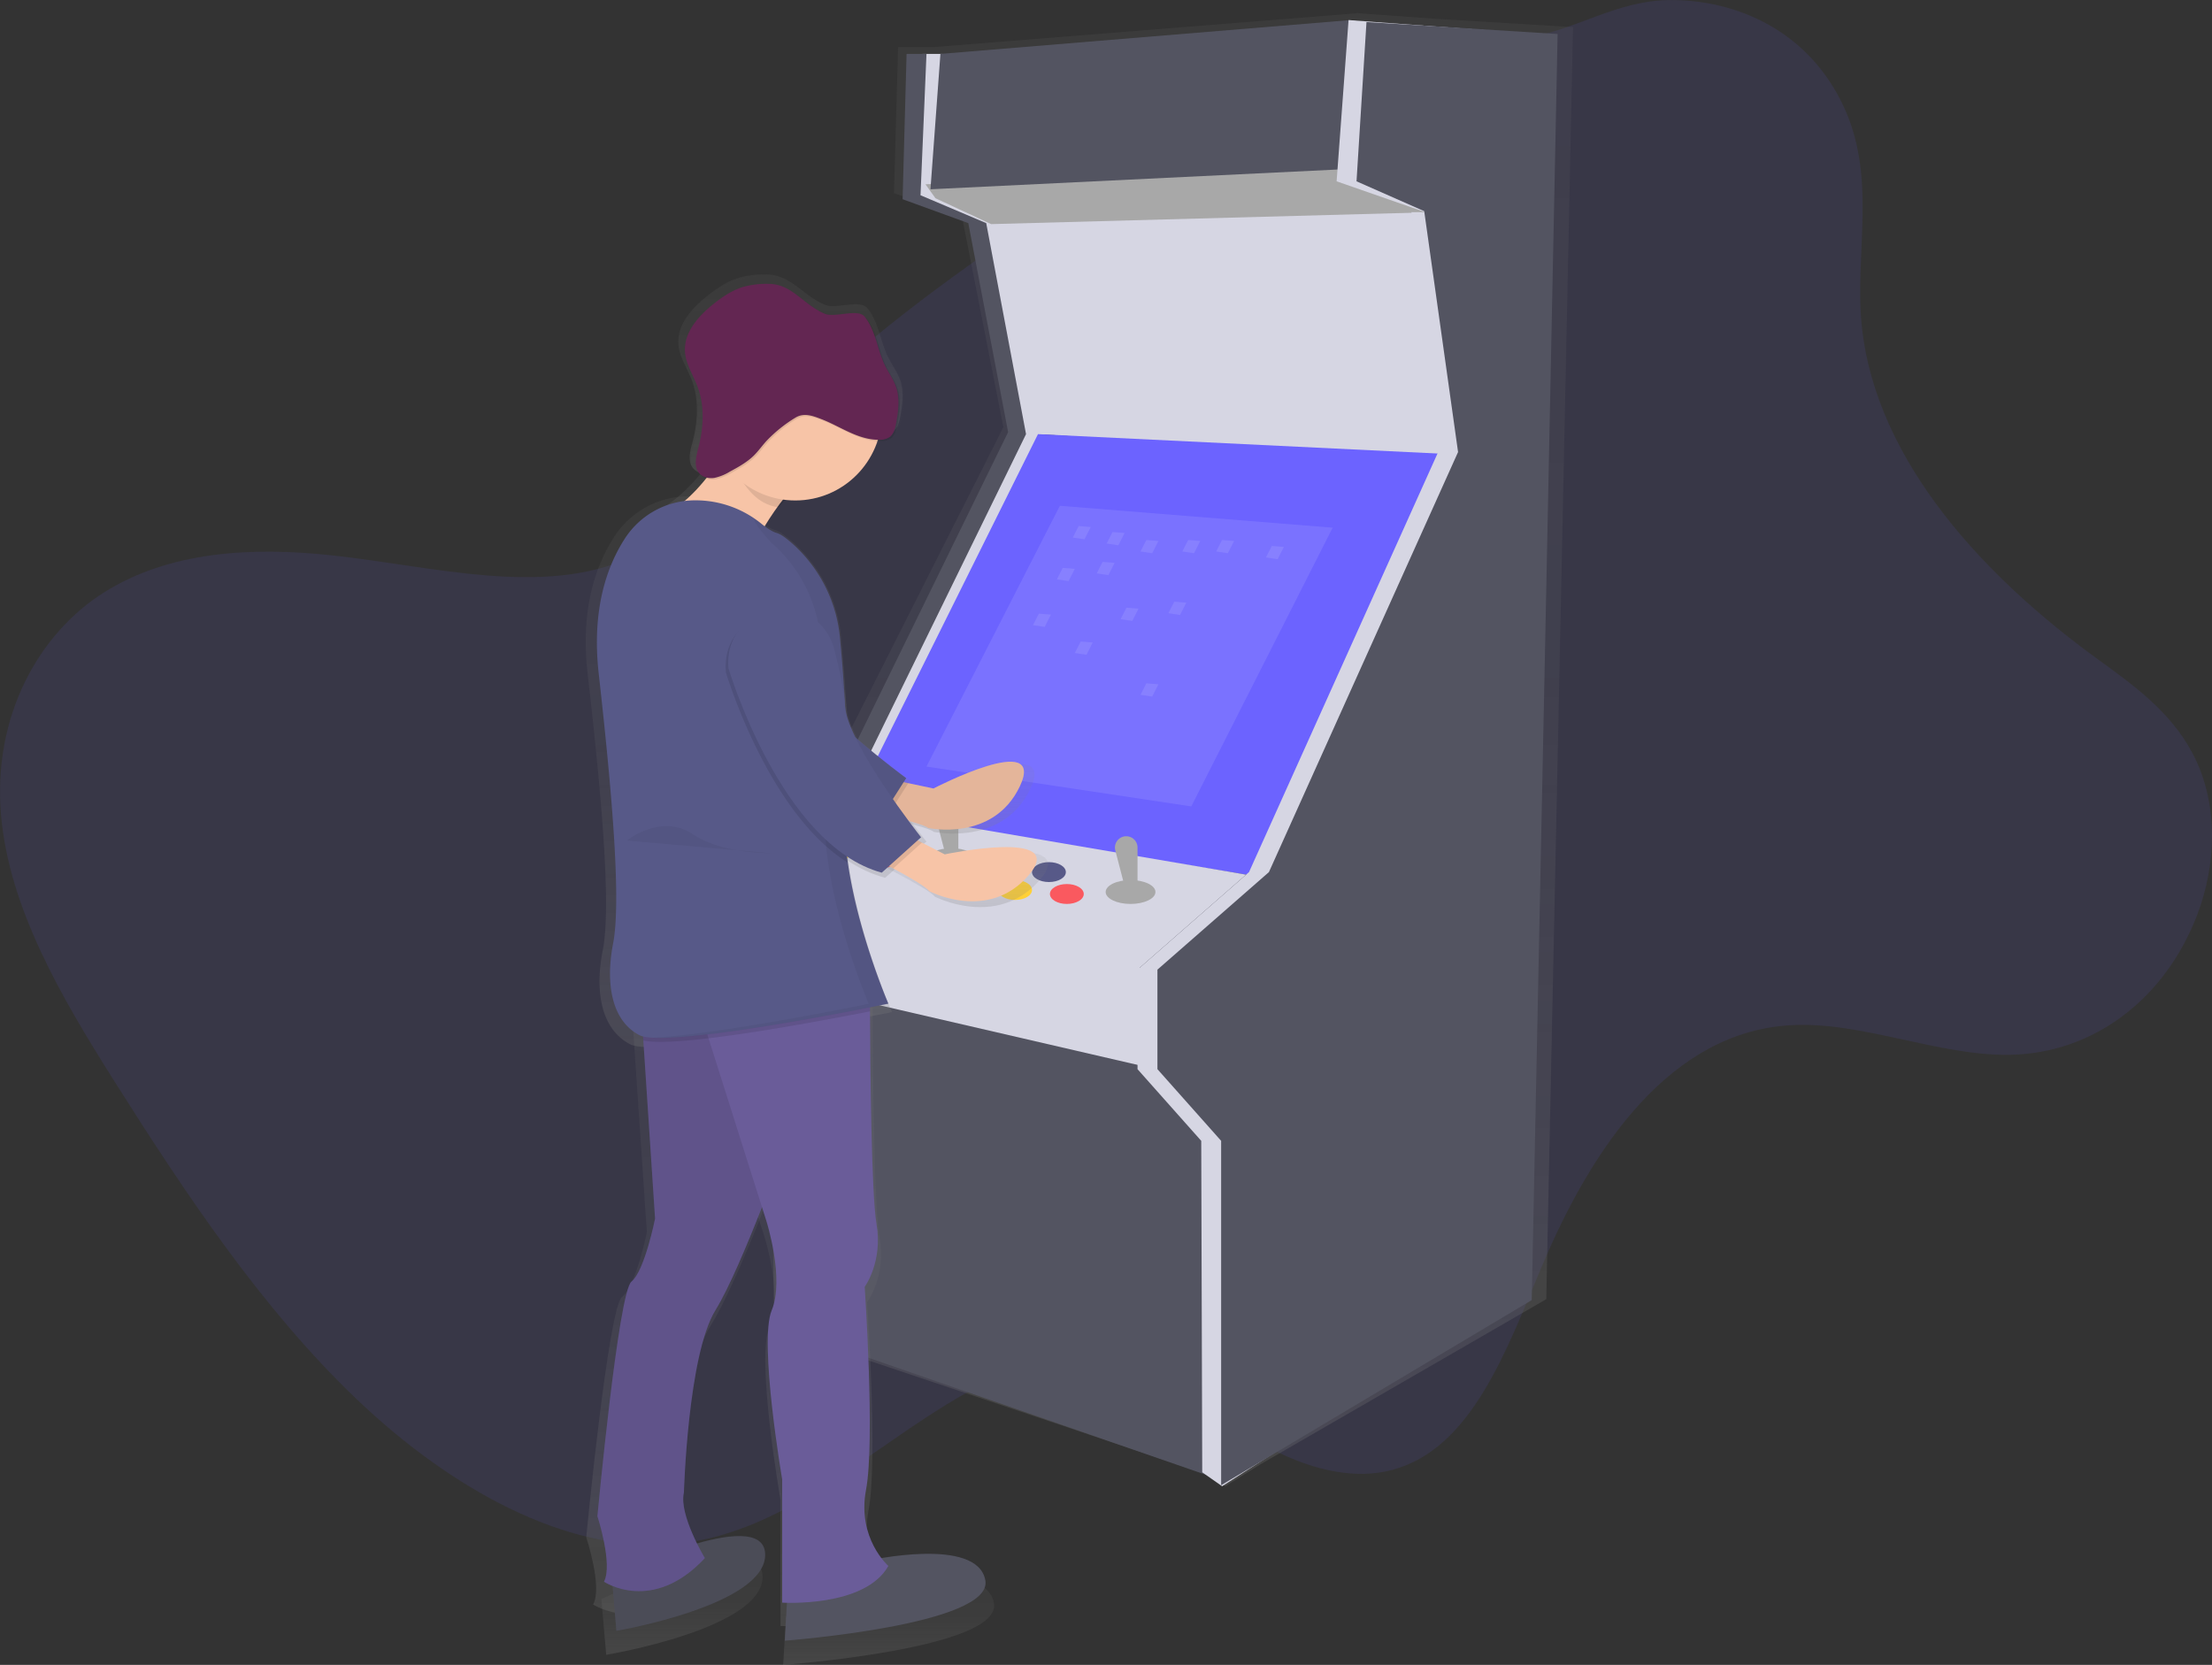 <svg data-name="Layer 1" xmlns="http://www.w3.org/2000/svg" xmlns:xlink="http://www.w3.org/1999/xlink" width="1111.03" height="836.33" viewBox="0 0 1111.03 836.33"><rect x="0" y="0" width="1111.03" height="836.33" fill="#333333" stroke="none"/><defs><linearGradient id="a" x1="615.84" y1="778.42" x2="615.84" y2="38.42" gradientUnits="userSpaceOnUse"><stop offset="0" stop-color="gray" stop-opacity=".25"/><stop offset=".54" stop-color="gray" stop-opacity=".12"/><stop offset="1" stop-color="gray" stop-opacity=".1"/></linearGradient><linearGradient id="b" x1="523.24" y1="450.57" x2="523.24" y2="415.61" xlink:href="#a"/><linearGradient id="c" x1="492.75" y1="443.37" x2="492.75" y2="424.79" xlink:href="#a"/><linearGradient id="d" x1="440.03" y1="447.06" x2="440.03" y2="328.96" xlink:href="#a"/><linearGradient id="e" x1="387.02" y1="863.11" x2="387.02" y2="814.32" xlink:href="#a"/><linearGradient id="f" x1="490.84" y1="868.17" x2="490.84" y2="823.44" xlink:href="#a"/><linearGradient id="g" x1="389.79" y1="842.68" x2="389.79" y2="511.9" xlink:href="#a"/><linearGradient id="h" x1="440.98" y1="848.71" x2="440.98" y2="532.82" xlink:href="#a"/><linearGradient id="i" x1="413.14" y1="308.13" x2="413.14" y2="236.61" xlink:href="#a"/><linearGradient id="j" x1="422.31" y1="559.9" x2="422.31" y2="511.9" xlink:href="#a"/><linearGradient id="k" x1="415.6" y1="557.88" x2="415.6" y2="281.14" xlink:href="#a"/><linearGradient id="l" x1="438.88" y1="467.59" x2="438.88" y2="339.25" xlink:href="#a"/><linearGradient id="m" x1="433.54" y1="284.73" x2="433.54" y2="240.66" xlink:href="#a"/><linearGradient id="n" x1="398.91" y1="249.31" x2="398.91" y2="160.24" xlink:href="#a"/><linearGradient id="o" x1="442.24" y1="270.35" x2="442.24" y2="170.34" xlink:href="#a"/><linearGradient id="p" x1="441.54" y1="269.68" x2="441.54" y2="169.67" xlink:href="#a"/><linearGradient id="q" x1="429.99" y1="557.88" x2="429.99" y2="290.91" xlink:href="#a"/><linearGradient id="r" x1="528.56" y1="487.5" x2="528.56" y2="453.2" xlink:href="#a"/><linearGradient id="s" x1="498.27" y1="470.57" x2="498.27" y2="453.2" xlink:href="#a"/><linearGradient id="t" x1="458.92" y1="472.77" x2="458.92" y2="337.23" xlink:href="#a"/><linearGradient id="u" x1="393.94" y1="462.98" x2="393.94" y2="448.81" xlink:href="#a"/></defs><path d="M935.14 163.87c7.28 69.4 64 127.57 117.56 166.57 17.92 13.06 37.27 26.52 48.57 48 13.81 26.21 11.38 57.12 2.53 80.58-16.12 42.77-52.19 70-93.91 70.84-36 .74-74.57-16.88-110.36-14.87-59.9 3.32-99.32 60.18-124.78 120.4-18 42.6-35.45 92.38-75.5 103-28.18 7.5-61.6-7.22-89.82-29.56-13.63-10.79-27.07-23.69-42-28.4-8.86-2.8-17.63-2.46-26-1.25-76.51 11.09-127.05 90.99-204.92 96.62-52.59 3.84-110.19-27.91-157.43-73S93.34 600.02 56.84 542.17C30.9 501.06 4.44 456.01.51 409.23c-4.21-49.5 19-91.06 51.77-111.67s74-23 114.73-18.56c50.94 5.53 105.34 20.87 149.36 1.19 30-13.4 51.59-41.69 74.93-66.35 39-41.22 84.39-73.4 129.94-104.75 43.6-30 88-59.64 138-76 35.44-11.61 73.1-7.69 109.51-14.43 23.74-4.39 43.48-18 68.42-18.59 30.72-.78 68.63 12.43 87.89 51.4 18.34 37.01 6.21 75.57 10.08 112.4z" fill="#6c63ff" opacity=".1"/><path d="M834.57 45.45l-68.3-4.14-39.52-2.82v-.07h-1.04v.08l-212.51 17h-17.62l-2.07 73.35 34.21 12.06 20.73 105.5-94.33 186.87-57 43.2v41.19l34.21 33.16 2.07 151.72 10.37 2v-1.61l5.21 1v.6l202.45 68.08 8.51 5.77 17.8-11.09 143.4-82.85zM616.92 516.77l55.46-47zm-192.35 19.5l15 14.57v.9z" transform="translate(-44.49 -31.83)" fill="url(#a)"/><path fill="#535461" d="M407.35 522.08l202 51-30-34-17-21-177-35-8 7 30 32z"/><path fill="#d6d6e3" d="M377.35 490.08l199 46 1-48-57-22-114-19h-33l4 43zm144-272l203 13v-38l-14-85-7-6-203 6 21 110z"/><path fill="#d6d6e3" d="M473.35 27.08h-10l-2 73 33 12 20 105-91 186-55 43v41l33 33 2 151 10 2-2-150-33-35-1-42 53-42 93-186-20-106-33-14 3-71z"/><path fill="#535461" d="M465.35 27.08h-10l-2 73 33 12 20 105-91 186-55 43v41l33 33 2 151 10 2-2-150-33-35-1-42 55-42 91-186-20-106-33-14 3-71z"/><path fill="#a8a8a8" d="M464.85 92.58l5 7 28 13 222-6-21.5-6.5-23-10 3-8-213.5 10.5z"/><path fill="#6c63ff" d="M427.35 407.08l203 33 41-87 56-125-206-10-94 189z"/><path fill="#fff" d="M532.35 254.08l137 11-71 140-133-20 67-131z" opacity=".1"/><path fill="#fff" d="M541.8 264.25l6.05.49-3.13 6.17-5.87-.88 2.95-5.78zm1 58l6.05.49-3.13 6.17-5.87-.88 2.95-5.78zm33-51l6.05.49-3.13 6.17-5.87-.88 2.95-5.78zm63 3l6.05.49-3.13 6.17-5.87-.88 2.95-5.78zm-85 8l6.05.49-3.13 6.17-5.87-.88 2.95-5.78zm22 61l6.05.49-3.13 6.17-5.87-.88 2.95-5.78zm-54-35l6.05.49-3.13 6.17-5.87-.88 2.95-5.78zm92-37l6.05.49-3.13 6.17-5.87-.88 2.95-5.78zm-48 34l6.05.49-3.13 6.17-5.87-.88 2.95-5.78zm-7-38l6.05.49-3.13 6.17-5.87-.88 2.95-5.78zm31 35l6.05.49-3.13 6.17-5.87-.88 2.95-5.78zm7-31l6.05.49-3.13 6.17-5.87-.88 2.95-5.78zm-63 14l6.05.49-3.13 6.17-5.87-.88 2.95-5.78z" opacity=".1"/><path fill="#d6d6e3" d="M373.35 447.08l198 40 54.54-47.72-198.04-33.78-54.5 41.5z"/><path fill="#535461" d="M410.35 517.08v156l196 68 3-162-8-15.07-36-8.93-155-38z"/><ellipse cx="435.85" cy="420.08" rx="8.5" ry="5" fill="#575988"/><ellipse cx="442.85" cy="431.08" rx="8.5" ry="5" fill="#fa595f"/><ellipse cx="418.85" cy="428.08" rx="8.5" ry="5" fill="#ffd037"/><ellipse cx="526.85" cy="438.08" rx="8.5" ry="5" fill="#575988"/><ellipse cx="509.85" cy="447.08" rx="8.5" ry="5" fill="#ffd037"/><ellipse cx="477.85" cy="432.08" rx="12.5" ry="6" fill="#a8a8a8"/><ellipse cx="535.85" cy="449.08" rx="8.5" ry="5" fill="#fa595f"/><path d="M481.35 431.09h-6l-5.16-19.92a5.67 5.67 0 015.49-7.09 5.67 5.67 0 015.67 5.67z" fill="#a8a8a8"/><ellipse cx="567.85" cy="448.08" rx="12.5" ry="6" fill="#a8a8a8"/><path d="M571.35 447.09h-6l-5.16-19.92a5.67 5.67 0 015.49-7.09 5.67 5.67 0 015.67 5.67z" fill="#a8a8a8"/><path fill="#535461" d="M472.35 27.08l206-17-5 75-206 10 5-68z"/><path fill="#d6d6e3" d="M677.35 10.08l95 7-13 636-145.5 93.5-10-7-.5-166.5-32-36v-50l56-49 95-211-13.5-120.5h7l-44.5-15.5 6-81z"/><path fill="#535461" d="M686.35 11.08l96 6-13 636-156 93v-173l-32-36v-50l56-49 95-211-17-121-34-15 5-80z"/><path d="M561.95 428.21c-14 29-48.46 21.48-48.46 21.48-1.78-1.65-12.92-4.41-21.37-6.32-5.42-1.23-9.73-2.09-9.73-2.09l11.83-16.49 8.87 1.82 13.23 2.72s59.68-30.11 45.63-1.12z" transform="translate(-44.49 -31.83)" fill="url(#b)"/><path d="M561.95 428.21c-14 29-48.46 21.48-48.46 21.48-1.78-1.65-12.92-4.41-21.37-6.32-5.42-1.23-9.73-2.09-9.73-2.09l11.83-16.49 8.87 1.82 13.23 2.72s59.68-30.11 45.63-1.12z" transform="translate(-44.49 -31.83)" fill="url(#b)" opacity=".08"/><path d="M503.1 426.61l-11 16.77c-5.42-1.23-9.73-2.09-9.73-2.09l11.83-16.49z" transform="translate(-44.49 -31.83)" fill="url(#c)" opacity=".1"/><path d="M380.12 366.67s51.57 80.59 106.79 80.4l15-23s-50.54-36.1-57.26-54.92c-2.48-7-7.6-16.59-13.06-26-16.77-28.83-62-10-52.06 21.68q.29.94.59 1.84z" transform="translate(-44.49 -31.83)" fill="url(#d)"/><path d="M380.12 366.67s51.57 80.59 106.79 80.4l15-23s-50.54-36.1-57.26-54.92c-2.48-7-7.6-16.59-13.06-26-16.77-28.83-62-10-52.06 21.68q.29.94.59 1.84z" transform="translate(-44.49 -31.83)" fill="url(#d)" opacity=".05"/><path d="M346.55 835.1l2.42 28s79.21-13.16 78.52-39.47-80.94 11.47-80.94 11.47z" transform="translate(-44.49 -31.83)" fill="url(#e)"/><path d="M346.55 835.1l2.42 28s79.21-13.16 78.52-39.47-80.94 11.47-80.94 11.47z" transform="translate(-44.49 -31.83)" fill="url(#e)" opacity=".1"/><path d="M439.25 843.87l-1.38 24.29s110-8.1 105.84-31S481.45 827 481.45 827z" transform="translate(-44.49 -31.83)" fill="url(#f)"/><path d="M440.63 606.37s-6.5 18-14.8 38.62c-7.94 19.74-17.52 41.93-24.63 53.14-14.53 22.94-16.6 93.79-16.6 93.79-2.77 11.47 11.07 33.74 11.07 33.74-27.67 29-53.27 12.15-53.27 12.15 4.84-8.77-3.46-33.74-3.46-33.74s11.07-115.38 18-120.78 12.45-32.39 12.45-32.39l-6.19-91.72-1.42-21 59.49-26.31 4.29 20.92 4.25 20.71z" transform="translate(-44.49 -31.83)" fill="url(#g)"/><path d="M440.63 606.37s-6.5 18-14.8 38.62c-7.94 19.74-17.52 41.93-24.63 53.14-14.53 22.94-16.6 93.79-16.6 93.79-2.77 11.47 11.07 33.74 11.07 33.74-27.67 29-53.27 12.15-53.27 12.15 4.84-8.77-3.46-33.74-3.46-33.74s11.07-115.38 18-120.78 12.45-32.39 12.45-32.39l-6.19-91.72-1.42-21 59.49-26.31 4.29 20.92 4.25 20.71z" transform="translate(-44.49 -31.83)" fill="url(#g)" opacity=".1"/><path d="M492.51 829.71c-12.45 21.59-56 18.89-56 18.89v-63.43s-12.45-70.85-5.53-87-2.77-45.88-2.77-45.88l-2.38-7.29-28.21-87-8.18-25.22h93.39v11.34c.12 27 .68 93.91 3.43 109.44 3.46 19.57-6.23 32.39-6.23 32.39s5.53 79.62.69 104.58 11.79 39.18 11.79 39.18z" transform="translate(-44.49 -31.83)" fill="url(#h)"/><path d="M415.73 236.61s-14.53 39.13-43.58 53.3 47.73 18.22 47.73 18.22 12.45-29.69 40.81-50.61z" transform="translate(-44.49 -31.83)" fill="url(#i)"/><path d="M482.86 544.16c-11.58 2.23-32.07 6.05-53.06 9.37-11 1.74-22.12 3.34-32.18 4.5-15.48 1.79-28.43 2.54-34.43 1.14l-1.42-21 59.49-26.31 4.29 20.92h57.28s0 4.36.03 11.38z" transform="translate(-44.49 -31.83)" fill="url(#j)" opacity=".1"/><path d="M492.51 540.24s-116.91 23.62-131.43 16.2-18-26.31-13.84-47.23 0-72.87-7.61-139c-3.83-33.3 4.61-55.65 13.95-69.63a44.41 44.41 0 0137-19.43 56 56 0 0134.87 12c2.92 2.33 5.87 4.24 8.28 4.89 1.9.51 4.76 2.53 8 5.28A73.67 73.67 0 01467 352.23c1.2 12.57 2.47 28.4 3.09 44.4a361 361 0 01-.42 41 134.37 134.37 0 001.42 29.91c5.39 36.46 21.42 72.7 21.42 72.7z" transform="translate(-44.49 -31.83)" fill="url(#k)"/><path d="M471.1 467.59c-42.43-25.82-64.37-98.06-64.37-98.06 0-.63 0-1.25-.07-1.86-.95-33.13 47.83-39.51 56.11-7.36 2.69 10.47 5 21.09 5.48 28.43a30.39 30.39 0 001.85 7.89 361 361 0 01-.42 41 134.37 134.37 0 001.42 29.96z" transform="translate(-44.49 -31.83)" fill="url(#l)" opacity=".1"/><path d="M408.46 259.89c6.9 11.41 12.36 22.9 26.37 24.85a126.9 126.9 0 0123.78-23.16l-45-20.92s2.64 7.14-5.15 19.23z" transform="translate(-44.49 -31.83)" fill="url(#m)" opacity=".1"/><ellipse cx="398.91" cy="204.77" rx="45.66" ry="44.53" fill="url(#n)"/><path d="M488.53 250.57a9.33 9.33 0 005.36-1.42c2.19-1.59 2.89-4.44 3.39-7.06 1.19-6.19 2.12-12.71 0-18.67-1.37-3.94-4-7.35-5.84-11.09-4.1-8.17-4.83-18-10.68-25.09-3.65-4.44-16.48 0-21.84-2.24-11.52-4.84-16.52-14.66-29.07-14.65a46.37 46.37 0 00-13.62 1.7c-5.61 1.73-10.57 5-15.18 8.59-8 6.22-15.84 14.76-15.13 24.74.46 6.37 4.35 12 6.64 17.94 3.84 10 3.14 21.24.37 31.6-1.18 4.41-2.53 9.68.6 13.05 2 2.11 5.17 2.71 8 2.25a26.64 26.64 0 008-3.2c4.5-2.39 9.06-4.82 12.7-8.33 2.41-2.32 4.35-5.06 6.64-7.49a73.4 73.4 0 0115.1-12c4.43-2.66 9-1 13.65.73 10.22 3.75 19.67 10.84 30.91 10.64z" transform="translate(-44.49 -31.83)" fill="url(#o)" opacity=".1"/><path d="M487.84 249.89a9.33 9.33 0 005.36-1.42c2.19-1.59 2.89-4.44 3.39-7.06 1.19-6.19 2.12-12.71 0-18.67-1.37-3.94-4-7.35-5.84-11.09-4.1-8.17-4.83-18-10.68-25.09-3.65-4.44-15.79.68-21.15-1.57-11.52-4.84-17.21-15.33-29.76-15.32a46.37 46.37 0 00-13.62 1.7c-5.61 1.73-10.57 5-15.18 8.59-8 6.22-15.84 14.76-15.13 24.74.46 6.37 4.35 12 6.64 17.94 3.84 10 3.14 21.24.37 31.6-1.18 4.41-2.53 9.68.6 13.05 2 2.11 5.17 2.71 8 2.25a26.64 26.64 0 008-3.2c4.5-2.39 9.06-4.82 12.7-8.33 2.41-2.32 4.35-5.06 6.64-7.49a73.4 73.4 0 0115.1-12c4.43-2.66 9-1 13.65.73 10.22 3.75 19.67 10.84 30.91 10.64z" transform="translate(-44.49 -31.83)" fill="url(#p)"/><path d="M471.1 467.59a134.37 134.37 0 01-1.42-29.91 361 361 0 00.42-41c-.62-16-1.88-31.83-3.09-44.4a73.67 73.67 0 00-25.33-48.94c-3.21-2.75-6.07-4.78-8-5.28-2.41-.64-5.36-2.56-8.28-4.89-9.82-7.83 2.66 7.42 5.87 10.17a73.67 73.67 0 0125.33 48.94c1.2 12.57 2.47 28.4 3.09 44.4a361 361 0 01-.42 41 134.37 134.37 0 001.42 29.91c5.38 36.43 21.41 72.65 21.41 72.65s-78.26 15.81-114.68 17.49c28.54 2 125.05-17.49 125.05-17.49S476.48 504 471.1 467.59z" transform="translate(-44.49 -31.83)" fill="url(#q)" opacity=".05"/><path d="M566.53 474.12c-21.45 24.29-52.57 8.1-52.57 8.1-1.27-2.06-11.25-7.61-18.86-11.65-4.89-2.59-8.81-4.55-8.81-4.55l15.91-12.82 8.05 4.06 12 6.06s65.75-13.49 44.28 10.8z" transform="translate(-44.49 -31.83)" fill="url(#r)"/><path d="M510.25 457.26l-15.15 13.31c-4.89-2.59-8.81-4.55-8.81-4.55l15.91-12.82z" transform="translate(-44.49 -31.83)" fill="url(#s)" opacity=".1"/><path d="M408.12 367.51s27.67 91.09 80.94 105.26l20.75-18.22s-38.81-47.94-40.17-67.83c-.49-7.35-2.79-18-5.48-28.43-8.28-32.14-57.06-25.77-56.11 7.36q.03.92.07 1.86z" transform="translate(-44.49 -31.83)" fill="url(#t)"/><path d="M354.51 456.24s18-14.17 34.59-3.37 40.81 9.45 44.27 10.12" transform="translate(-44.49 -31.83)" opacity=".05" fill="url(#u)"/><path d="M512.28 394.9c-13.35 28.28-46.12 21-46.12 21-1.7-1.61-12.3-4.3-20.33-6.16-5.16-1.2-9.26-2-9.26-2l11.26-16.09 8.44 1.78 12.59 2.65s56.77-29.47 43.42-1.18z" fill="#f7c4a7"/><path d="M512.28 394.9c-13.35 28.28-46.12 21-46.12 21-1.7-1.61-12.3-4.3-20.33-6.16-5.16-1.2-9.26-2-9.26-2l11.26-16.09 8.44 1.78 12.59 2.65s56.77-29.47 43.42-1.18z" opacity=".08"/><path d="M456.27 393.33l-10.44 16.36c-5.16-1.2-9.26-2-9.26-2l11.26-16.09z" opacity=".1"/><path d="M339.24 334.85s49.08 78.64 101.62 78.44l14.29-22.4s-48.09-35.22-54.49-53.59c-2.36-6.78-7.23-16.18-12.42-25.34-16-28.12-59-9.75-49.55 21.16l.55 1.73z" fill="#575988"/><path d="M339.24 334.85s49.08 78.64 101.62 78.44l14.29-22.4s-48.09-35.22-54.49-53.59c-2.36-6.78-7.23-16.18-12.42-25.34-16-28.12-59-9.75-49.55 21.16l.55 1.73z" opacity=".05"/><path d="M307.29 791.9l2.3 27.32s75.38-12.84 74.72-38.51-77.02 11.19-77.02 11.19z" fill="#535461"/><path d="M307.29 791.9l2.3 27.32s75.38-12.84 74.72-38.51-77.02 11.19-77.02 11.19z" opacity=".1"/><path d="M395.51 800.46l-1.32 23.71s104.68-7.9 100.73-30.28-59.25-9.88-59.25-9.88z" fill="#535461"/><path d="M396.82 568.72s-6.19 17.54-14.09 37.68c-7.56 19.26-16.68 40.91-23.44 51.85-13.78 22.39-15.78 91.51-15.78 91.51-2.63 11.19 10.53 32.92 10.53 32.92-26.33 28.31-50.69 11.85-50.69 11.85 4.61-8.56-3.29-32.92-3.29-32.92s10.53-112.58 17.12-117.84 11.84-31.6 11.84-31.6l-5.89-89.49-1.35-20.45 56.62-25.68 4.11 20.41 4 20.21z" fill="#6a5c99"/><path d="M396.82 568.72s-6.19 17.54-14.09 37.68c-7.56 19.26-16.68 40.91-23.44 51.85-13.78 22.39-15.78 91.51-15.78 91.51-2.63 11.19 10.53 32.92 10.53 32.92-26.33 28.31-50.69 11.85-50.69 11.85 4.61-8.56-3.29-32.92-3.29-32.92s10.53-112.58 17.12-117.84 11.84-31.6 11.84-31.6l-5.89-89.49-1.35-20.45 56.62-25.68 4.11 20.41 4 20.21z" opacity=".1"/><path d="M446.2 786.63c-11.85 21.07-53.33 18.43-53.33 18.43v-61.89s-11.85-69.13-5.27-84.93-2.63-44.77-2.63-44.77l-2.24-7.08-26.85-84.84-7.78-24.6h88.88v11.07c.11 26.33.65 91.63 3.27 106.78 3.29 19.09-5.93 31.6-5.93 31.6s5.27 77.68.66 102 11.22 38.23 11.22 38.23z" fill="#6a5c99"/><path d="M373.12 207.95s-13.83 38.18-41.48 52 45.43 17.78 45.43 17.78 11.85-29 38.84-49.38z" fill="#f7c4a7"/><path d="M437.01 508.03c-11.02 2.14-30.5 5.9-50.5 9.14-10.46 1.7-21.05 3.26-30.63 4.39-14.73 1.74-27.06 2.48-32.77 1.11l-1.35-20.45 56.62-25.68 4.13 20.42h54.51s-.04 4.21-.01 11.07z" opacity=".1"/><path d="M446.2 504.17s-111.26 23-125.08 15.8-17.12-25.68-13.17-46.08 0-71.1-7.24-135.62c-3.65-32.49 4.39-54.29 13.27-67.94a42 42 0 0135.2-19 52.41 52.41 0 0133.18 11.69c2.78 2.27 5.59 4.14 7.88 4.77 1.81.49 4.53 2.47 7.58 5.15a72.49 72.49 0 0124.11 47.75c1.15 12.26 2.35 27.71 2.94 43.33a361.13 361.13 0 01-.39 40 134.37 134.37 0 001.35 29.18c5.11 35.66 20.37 70.97 20.37 70.97z" fill="#575988"/><path d="M425.82 433.32c-40.38-25.19-61.26-95.68-61.26-95.68 0-.61 0-1.22-.07-1.81-.9-32.32 45.52-38.55 53.4-7.18 2.56 10.22 4.75 20.57 5.21 27.74a30.28 30.28 0 001.76 7.7 361.13 361.13 0 01-.39 40 134.37 134.37 0 001.35 29.23zm-59.61-202.66c6.56 11.13 11.76 22.35 25.1 24.24a122.24 122.24 0 0122.63-22.6l-42.79-20.41s2.47 6.98-4.94 18.77z" opacity=".1"/><circle cx="399.46" cy="207.95" r="43.45" fill="#f7c4a7"/><path d="M442.41 221.57a8.72 8.72 0 005.1-1.4c2.08-1.55 2.75-4.34 3.22-6.89 1.13-6 2-12.4 0-18.22-1.3-3.85-3.77-7.17-5.56-10.82-3.91-8-4.6-17.56-10.16-24.48-3.48-4.33-15.68 0-20.79-2.19-11-4.72-15.72-14.3-27.66-14.29a43.1 43.1 0 00-13 1.66c-5.34 1.68-10.06 4.9-14.44 8.38-7.64 6.07-15.08 14.4-14.4 24.14.44 6.22 4.14 11.66 6.32 17.5 3.66 9.78 3 20.73.35 30.83-1.12 4.3-2.41 9.44.57 12.74 1.86 2.05 4.92 2.65 7.65 2.19a25 25 0 007.65-3.12c4.28-2.33 8.62-4.7 12.08-8.12 2.29-2.27 4.14-4.94 6.32-7.31a70.17 70.17 0 0114.37-11.71c4.22-2.59 8.55-1 13 .71 9.69 3.68 18.68 10.6 29.38 10.4z" opacity=".1"/><path d="M441.75 220.91a8.72 8.72 0 005.1-1.38c2.08-1.55 2.75-4.34 3.22-6.89 1.13-6 2-12.4 0-18.22-1.3-3.85-3.77-7.17-5.56-10.82-3.91-8-4.6-17.56-10.16-24.48-3.48-4.33-15 .67-20.13-1.53-11-4.72-16.38-15-28.32-15a43.1 43.1 0 00-13 1.66c-5.34 1.68-10.06 4.9-14.44 8.38-7.64 6.07-15.08 14.4-14.4 24.14.44 6.22 4.14 11.66 6.32 17.5 3.66 9.78 3 20.73.35 30.83-1.12 4.3-2.41 9.44.57 12.74 1.86 2.05 4.92 2.65 7.65 2.19a25 25 0 007.65-3.12c4.28-2.33 8.62-4.7 12.08-8.12 2.29-2.27 4.14-4.94 6.32-7.31a70.17 70.17 0 0114.51-11.67c4.22-2.59 8.55-1 13 .71 9.55 3.65 18.54 10.59 29.24 10.39z" fill="#632652"/><path d="M425.82 433.32a134.37 134.37 0 01-1.31-29.15 361.13 361.13 0 00.39-40c-.59-15.62-1.79-31.06-2.94-43.33a72.49 72.49 0 00-24.11-47.75c-3.05-2.69-5.77-4.66-7.58-5.15-2.29-.63-5.1-2.5-7.88-4.77-9.35-7.64 2.53 7.24 5.59 9.92a72.49 72.49 0 0124.11 47.75c1.15 12.26 2.35 27.71 2.94 43.33a361.13 361.13 0 01-.39 40 134.37 134.37 0 001.35 29.18c5.12 35.54 20.38 70.88 20.38 70.88s-74.48 15.42-109.13 17.07c27.16 2 119-17.07 119-17.07s-15.3-35.37-20.42-70.91z" opacity=".05"/><path d="M516.64 439.69c-20.41 23.7-50 7.9-50 7.9-1.2-2-10.7-7.43-18-11.36-4.65-2.53-8.38-4.44-8.38-4.44l15.14-12.51 7.66 4 11.45 5.89s62.54-13.18 42.13 10.52z" fill="#f7c4a7"/><path d="M463.08 423.24l-14.42 13c-4.65-2.53-8.38-4.44-8.38-4.44l15.14-12.51z" opacity=".1"/><path d="M365.88 335.67s26.33 88.88 77 102.7l19.75-17.78s-37-46.77-38.23-66.18c-.47-7.17-2.65-17.53-5.22-27.74-7.88-31.36-54.3-25.14-53.39 7.18q.05.9.09 1.82z" fill="#575988"/><path d="M314.86 422.24s17.12-13.83 32.92-3.29 38.84 9.22 42.13 9.88" opacity=".05"/></svg>